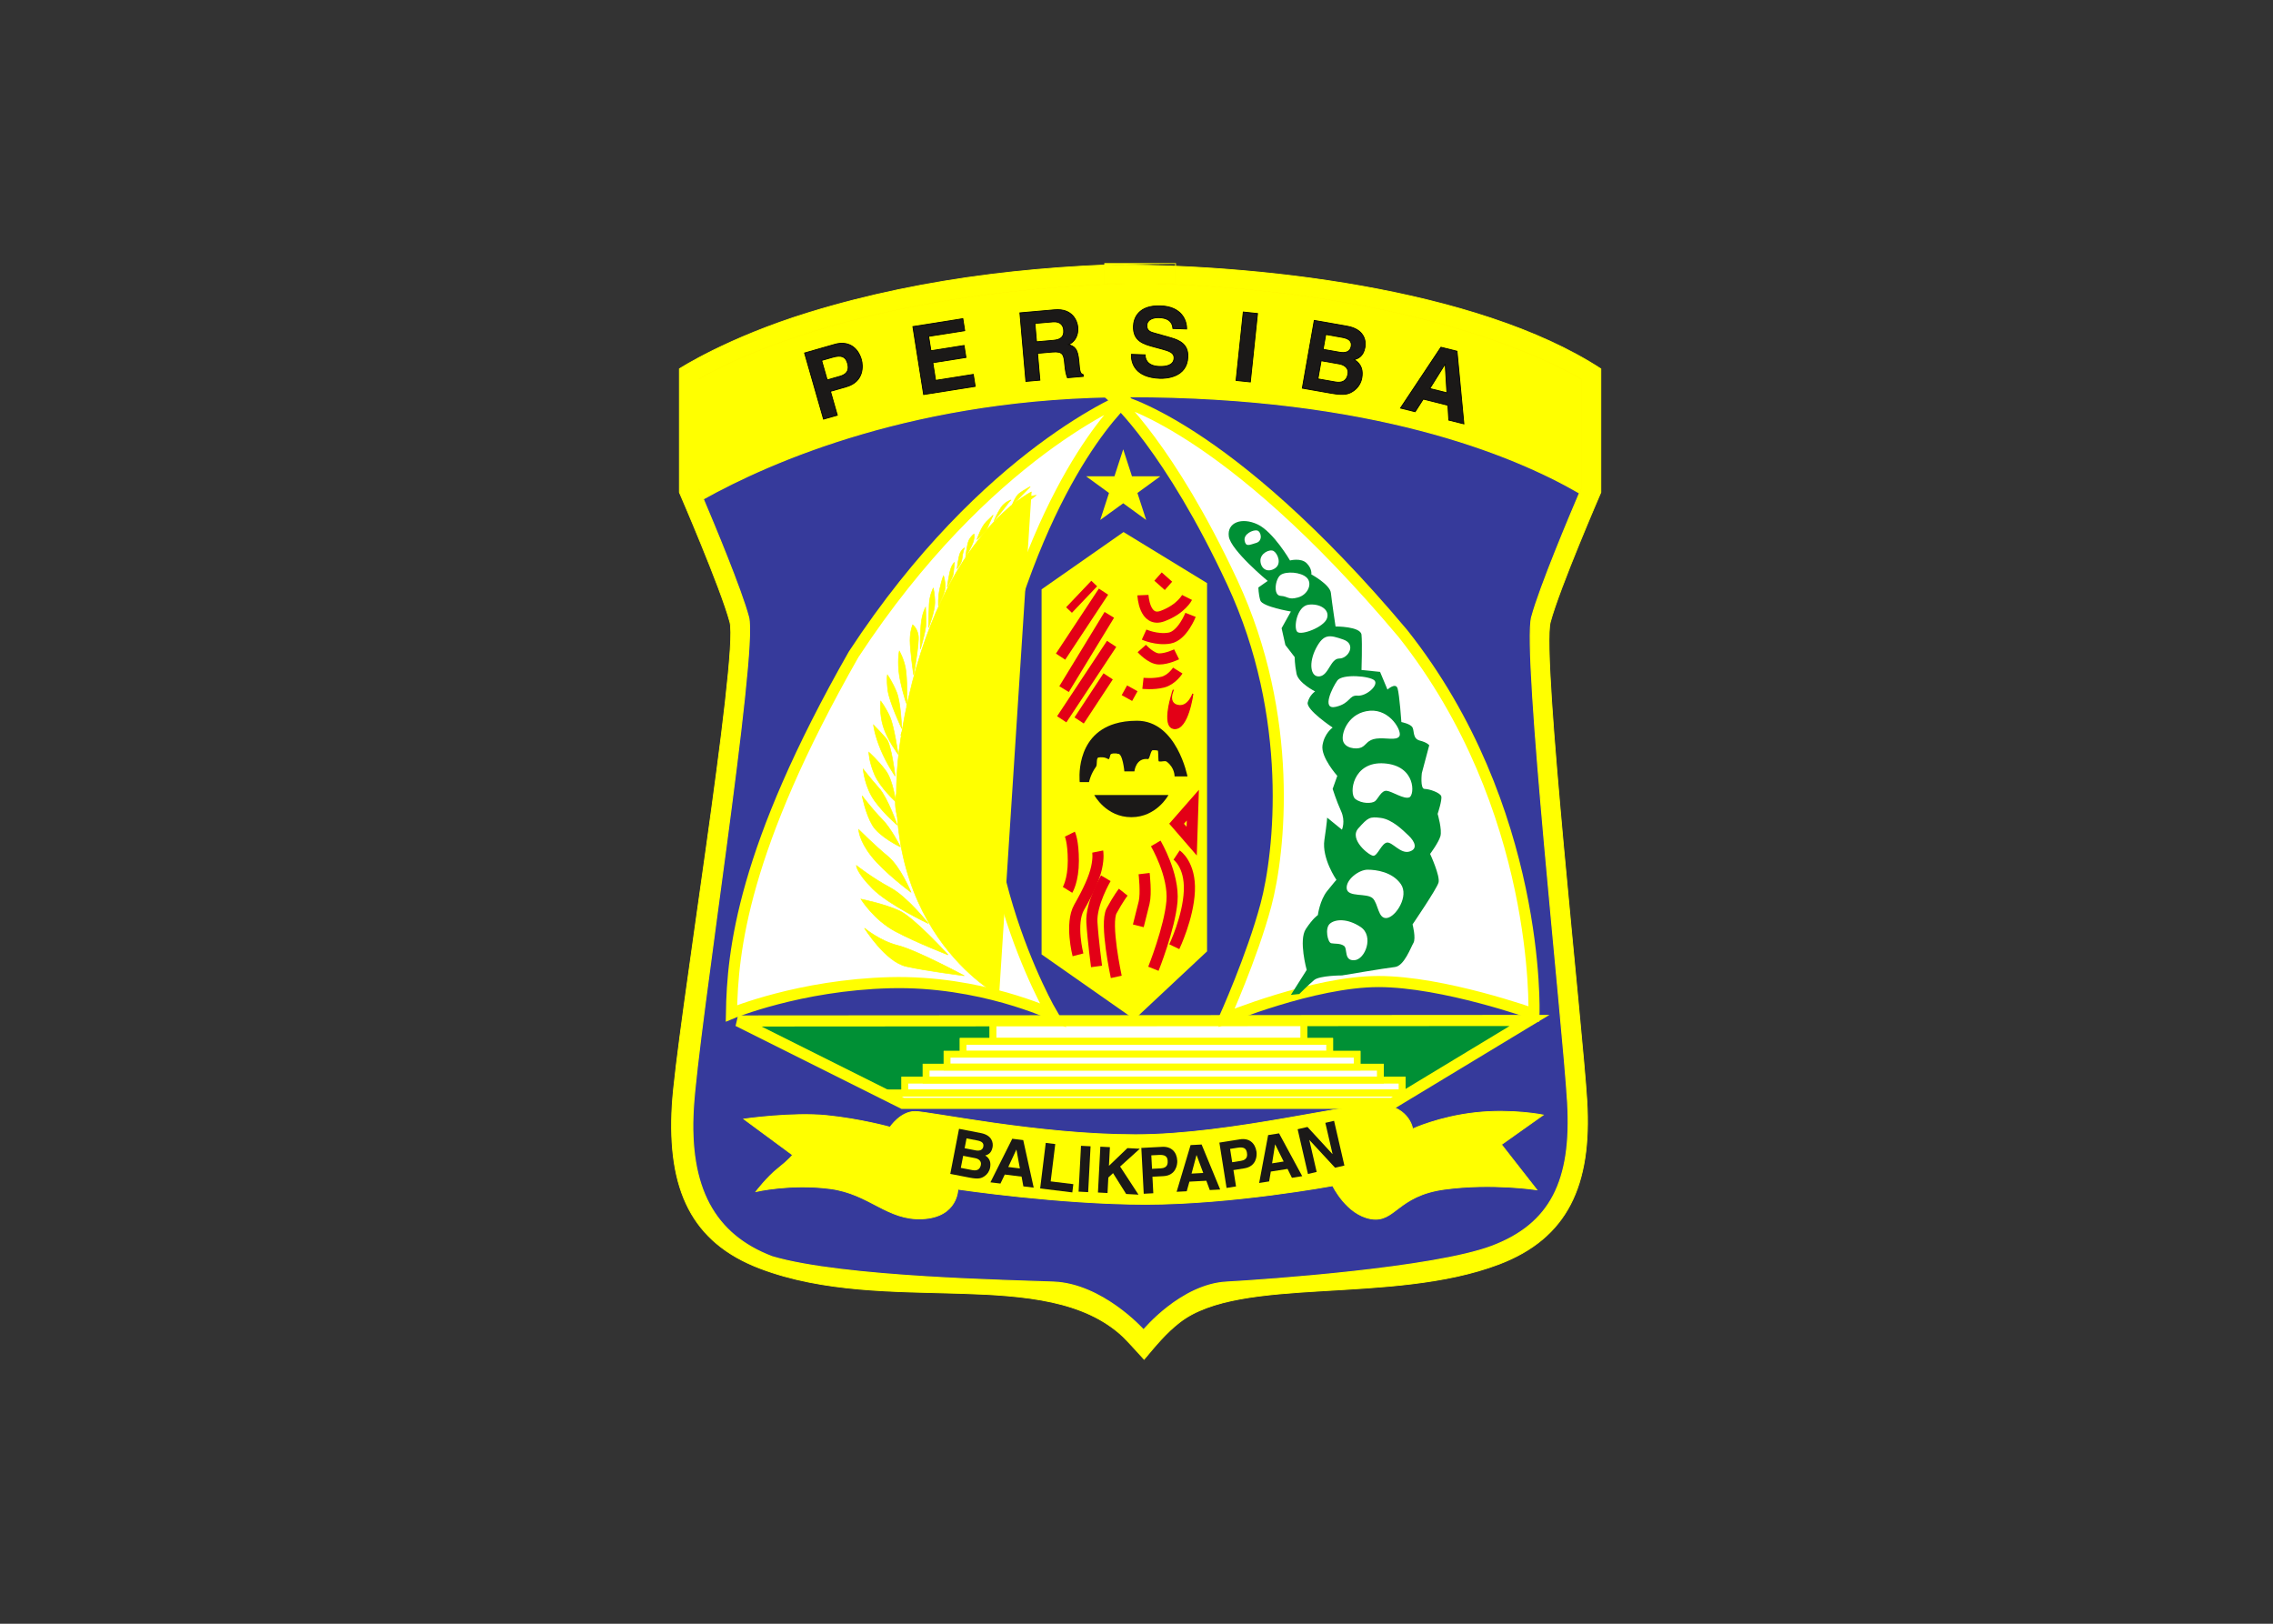 <svg clip-rule="evenodd" fill-rule="evenodd" viewBox="0 0 560 400" xmlns="http://www.w3.org/2000/svg"><rect x="0" y="0" width="560" height="400" fill="#333333" stroke="none"/><g transform="matrix(1.39 0 0 1.39 -83.6 -337.443)"><path d="m205.508 304.718c-9.499 2.925-15.462 5.831-18.093 7.253v16.644c1.359 3.184 7.245 17.089 8.727 22.648 2.106 7.897-9.176 73.522-10.015 87.793-.768 13.052 2.743 18.896 11.162 22.095 21.363 8.117 53.161-1.83 68.103 15.02l-5.196.1s.485-.593 1.364-1.485c15.235-15.461 40.525-6.281 61.849-14.385 8.418-3.199 11.93-9.043 11.162-22.095-.84-14.276-8.372-79.144-6.265-87.043 1.482-5.559 7.368-19.464 8.727-22.648v-16.644c-22.349-12.075-56.596-15.647-81.092-15.647v-6.854h12.565v6.854c-21.051 0-42.786 2.173-62.998 8.394zm-2.016-6.551c20.967-6.455 43.136-8.697 65.014-8.697v6.854h-12.565v-6.582c26.371-.272 65.997 4.104 87.947 18.387v21.901s-7.347 16.956-8.959 22.999c-1.597 5.988 5.731 72.049 6.485 84.875.878 14.916-3.425 24.289-15.571 28.906-19.082 7.25-45.805 1.951-56.58 10.285-2.458 1.901-4.342 4.21-6.327 6.581 0 0-3.035-3.358-3.715-3.997-13.723-12.894-41.872-3.571-64.367-12.119-12.144-4.617-16.448-13.99-15.57-28.906.754-12.826 11.831-79.637 10.234-85.625-1.611-6.043-8.959-22.999-8.959-22.999v-21.901s8.468-5.51 22.933-9.962z" fill="#ff0" stroke="#ff0" stroke-width=".14"/><path d="m268.506 292.897c-57.991 0-84.519 17.091-84.519 17.091v19.331s7.198 16.657 8.843 22.827c1.645 6.169-5.553 71.974-6.375 85.959-.822 13.983 3.085 21.593 13.367 25.5 10.282 3.906 40.095 6.083 47.092 6.376 8.67.362 15.923 8.474 15.923 8.474s6.648-8.034 14.697-8.474c6.994-.383 36.809-2.47 47.091-6.376 10.283-3.907 14.191-11.517 13.368-25.5-.823-13.985-8.021-79.79-6.375-85.959 1.645-6.17 8.842-22.827 8.842-22.827v-19.331s-26.528-17.091-84.519-17.091z" fill="#fcb900"/><path d="m268.506 292.897c-57.991 0-84.519 17.091-84.519 17.091v19.331s7.198 16.657 8.843 22.827c1.645 6.169-5.553 71.974-6.375 85.959-.822 13.983 3.085 21.593 13.367 25.5 10.282 3.906 40.095 6.083 47.092 6.376 8.67.362 15.923 8.474 15.923 8.474s6.648-8.034 14.697-8.474c6.994-.383 36.809-2.47 47.091-6.376 10.283-3.907 14.191-11.517 13.368-25.5-.823-13.985-8.021-79.79-6.375-85.959 1.645-6.17 8.842-22.827 8.842-22.827v-19.331s-26.528-17.091-84.519-17.091z" fill="#ff0" stroke="#ff0" stroke-width=".14"/><path d="m183.987 309.988v19.331" fill="none" stroke="#ff0" stroke-width=".19"/><path d="m337.993 438.105c-.823-13.985-8.021-79.79-6.375-85.959 1.426-5.347 7.019-18.565 8.485-21.996-11.985-6.941-36.843-17.077-79.843-17.077-37.594 0-63.641 11.531-75.468 18.128 1.921 4.528 6.731 16.043 8.038 20.945 1.645 6.169-8.974 73.086-9.796 87.07s3.693 22.357 13.976 26.265c12.532 3.718 42.907 4.207 49.904 4.5 8.67.362 15.923 8.474 15.923 8.474s6.648-8.034 14.697-8.474c6.994-.383 36.809-2.47 47.091-6.376 10.283-3.907 14.191-11.517 13.368-25.5z" fill="#363a9b" stroke="#ff0" stroke-width=".19"/><path d="m259.283 337.057 14.806 9.048v65.267l-12.878 12.054-16.452-11.515v-64.701z" fill="#ff0"/><path d="m200.623 447.463-8.637-6.375s8.637-1.235 14.704-.617c6.066.617 11.207 2.056 11.207 2.056s1.85-2.777 4.422-2.777c2.57 0 21.798 4.113 39.071 4.113 17.275 0 38.97-5.963 43.803-5.347 4.832.617 5.346 4.318 5.346 4.318s4.627-2.159 11.105-2.877c6.478-.721 12.03.411 12.03.411l-7.403 5.243 6.272 8.021s-7.918-1.235-16.349-.104c-8.431 1.132-8.739 5.965-13.058 5.245-4.319-.721-6.786-5.862-6.786-5.862s-17.789 3.291-33.109 3.291-33.314-2.674-33.314-2.674 0 4.935-6.272 5.245c-6.273.309-9.357-4.423-16.349-5.348s-13.161.514-13.161.514 1.953-2.57 3.907-4.112c1.955-1.542 2.571-2.364 2.571-2.364z" fill="#ff0" stroke="#ff0" stroke-width=".14"/><path d="m254.09 383.661h13.161s-2.082 3.932-6.58 3.932c-4.499 0-6.581-3.932-6.581-3.932z" fill="#1b1918"/><path d="m268.331 380.37h2.288s-1.902-9.871-8.946-9.871c-1.53 0-2.833.195-3.941.532-7.177 2.183-6.212 10.342-6.212 10.342h1.645s.272-1.409 1.249-2.733c.254-.343-.024-1.573.447-1.631 2.041-.263 1.659 1.116 2.099-.474.077-.278.997-.313 1.291-.174.877-.219 1.179 3.11 1.179 3.11h1.78s.244-2.467 2.442-2.174c.295-.111.441-1.542.808-1.572.304-.025.53.009.887.058.138.019.061 1.891.185 1.918.563.123 1.078-.191 1.416.062 1.437 1.075 1.383 2.607 1.383 2.607z" fill="#1b1918"/><path d="m271.365 391.834.205-6.374-2.879 3.289z" fill="none" stroke="#e30016" stroke-width="1.97"/><path d="m268.279 410.548s2.468-5.14 2.674-9.87-2.262-6.375-2.262-6.375" fill="none" stroke="#e30016" stroke-width="1.97"/><path d="m264.99 392.246s3.289 5.552 2.878 10.282c-.411 4.731-3.29 11.928-3.29 11.928" fill="none" stroke="#e30016" stroke-width="1.97"/><path d="m262.933 397.593s.411 3.495 0 5.141c-.412 1.646-1.029 4.112-1.029 4.112" fill="none" stroke="#e30016" stroke-width="1.97"/><path d="m257.998 415.895s-2.057-9.46-.823-11.722c1.234-2.263 2.056-3.29 2.056-3.29" fill="none" stroke="#e30016" stroke-width="1.97"/><path d="m256.146 398.415s-2.672 4.525-2.467 7.816c.206 3.289.822 7.814.822 7.814" fill="none" stroke="#e30016" stroke-width="1.97"/><path d="m251.211 411.987s-1.439-5.552.206-8.431c1.645-2.878 2.673-5.141 3.084-6.991.412-1.851.206-2.88.206-2.88" fill="none" stroke="#e30016" stroke-width="1.97"/><path d="m249.772 390.601s.616 1.233.616 4.73c0 3.495-1.028 5.141-1.028 5.141" fill="none" stroke="#e30016" stroke-width="1.97"/><path d="m265.4 344.948 1.851 1.645" fill="none" stroke="#e30016" stroke-width="1.97"/><path d="m259.437 365.102 1.851 1.028" fill="none" stroke="#e30016" stroke-width="1.97"/><path d="m268.074 365.102s-2.262 6.58.205 6.785c2.468.206 3.291-6.169 3.291-6.169s-.823 2.468-2.673 2.057c-1.851-.411-.823-2.673-.823-2.673z" fill="#e30016" stroke="#e30016" stroke-width=".19"/><path d="m268.897 361.605s-1.029 1.645-2.674 2.057-3.496.205-3.496.205" fill="none" stroke="#e30016" stroke-width="1.97"/><path d="m262.522 357.698s1.645 1.85 3.084 1.85c1.44 0 3.085-.822 3.085-.822" fill="none" stroke="#e30016" stroke-width="1.97"/><path d="m271.159 351.734s-1.44 3.702-3.702 4.114c-2.262.411-4.524-.617-4.524-.617" fill="none" stroke="#e30016" stroke-width="1.97"/><path d="m262.727 348.238s.206 4.936 3.496 3.702c3.291-1.234 4.319-3.291 4.319-3.291" fill="none" stroke="#e30016" stroke-width="1.97"/><path d="m256.558 362.634-5.141 7.814" fill="none" stroke="#e30016" stroke-width="1.97"/><path d="m257.175 356.876-8.843 13.366" fill="none" stroke="#e30016" stroke-width="1.97"/><path d="m256.763 351.734-8.02 13.162" fill="none" stroke="#e30016" stroke-width="1.97"/><path d="m248.127 359.138 7.608-11.517" fill="none" stroke="#e30016" stroke-width="1.97"/><path d="m249.622 350.88 4.468-4.698z" fill="none" stroke="#e30016" stroke-width="1.42"/><path d="m329.561 423.71h-138.603l29.201 14.601h86.782z" fill="#009035"/><g stroke="#ff0"><path d="m216.67 436.476h93.113l-2.842 1.835h-86.782l-3.489-1.745z" fill="#fff" stroke-width="1.18"/><path d="m216.67 436.476h93.113m-93.113.09v-.09" fill="none" stroke-width="1.18"/><path d="m220.514 434.174h88.165v2.264h-88.165z" fill="#fff" stroke-width="1.18"/><path d="m220.514 434.174h88.165v2.264h-88.165z" fill="none" stroke-width="1.18"/><path d="m224.281 431.889h80.546v2.264h-80.546z" fill="#fff" stroke-width="1.18"/><path d="m224.281 431.889h80.546v2.264h-80.546z" fill="none" stroke-width="1.18"/><path d="m227.994 429.605h72.691v2.262h-72.691z" fill="#fff" stroke-width="1.18"/><path d="m227.994 429.605h72.691v2.262h-72.691z" fill="none" stroke-width="1.18"/><path d="m230.85 427.32h64.98v2.264h-64.98z" fill="#fff" stroke-width="1.18"/><path d="m230.85 427.32h64.98v2.264h-64.98z" fill="none" stroke-width="1.18"/><path d="m236.134 423.71h55.125v3.588h-55.125z" fill="#fff" stroke-width="1.18"/><path d="m291.259 423.71v3.588h-55.125v-3.588" fill="none" stroke-width="1.18"/><path d="m331.249 423.616-140.291.094 29.201 14.601h86.782z" fill="none" stroke-width="1.97"/><path d="m246.665 422.567s-17.714-30.168-10.055-61.168c9.26-36.51 23.65-48.326 23.65-48.326s-25.213 9.68-48.81 45.656c-19.695 34.553-21.478 52.599-21.659 63.631 0 0 12.065-5.026 28.106-5.437s28.768 5.644 28.768 5.644z" fill="#fff" stroke-width="1.97"/><path d="m277.123 423.299s15.834-6.58 27.35-6.58 27.556 5.758 27.556 5.758 1.304-36.494-23.238-67.453c-31.591-37.53-50.999-41.539-50.999-41.539s9.665 8.636 20.769 32.491c11.105 23.855 8.432 47.916 5.965 57.169-2.469 9.255-7.403 20.154-7.403 20.154z" fill="#fff" stroke-width="1.97"/><path d="m237.355 334.408s.978-.359 2.366-1.002c1.388-.642 4.035-2.852 4.035-2.852s-1.002.102-2.647.744c-1.645.643-3.754 3.11-3.754 3.11z" fill="#ff0" stroke-width=".11"/><path d="m231.495 341.349s2.031-2.75 5.218-4.113c3.188-1.362 4.756-2.647 4.756-2.647s-.54-.54-2.828 0c-2.288.539-7.146 6.76-7.146 6.76z" fill="#ff0" stroke-width=".11"/><path d="m228.308 346.927s2.647-3.675 4.935-4.858 4.781-1.645 6.041-2.468c1.26-.822 2.364-3.47 2.364-3.47s-2.39.026-4.574 1.388c-2.186 1.363-7.764 7.66-8.766 9.408z" fill="#ff0" stroke-width=".11"/><path d="m226.483 351.221s.745-.438 5.397-3.008c4.653-2.571 6.016-4.678 6.838-5.681.824-1.003 1.183-2.108 1.183-2.108s-3.831.18-6.478 2.287c-2.647 2.108-6.94 8.509-6.94 8.509z" fill="#ff0" stroke-width=".11"/><path d="m224.014 357.441s.926-1.748 3.112-2.75c2.184-1.003 7.145-2.545 8.045-3.188.899-.643 1.26-2.931 1.26-2.931s-1.08-.437-4.653 1.105c-3.573 1.544-5.218 2.751-6.221 4.294-1.002 1.542-1.543 3.47-1.543 3.47z" fill="#ff0" stroke-width=".11"/><path d="m222.19 363.456s1.722-2.93 4.652-4.292c2.931-1.363 6.144-2.752 6.684-3.471.54-.721 1.362-2.108 1.362-2.108s-4.55-.437-7.12 1.748-5.578 8.123-5.578 8.123z" fill="#ff0" stroke-width=".11"/><path d="m220.801 367.954s1.261-1.774 4.114-2.852c2.853-1.081 6.427-3.908 6.965-4.834.54-.925 1.261-2.827 1.261-2.827s-1.44.103-4.371 2.107c-2.93 2.006-7.146 6.376-7.146 6.376z" fill="#ff0" stroke-width=".11"/><path d="m219.799 373.07s1.671-.566 5.681-3.213c4.01-2.648 5.193-6.195 5.193-6.195s-5.475 2.468-7.481 4.009c-2.005 1.543-3.393 5.399-3.393 5.399z" fill="#ff0" stroke-width=".11"/><path d="m239.542 332.301s.564-1.568 1.284-2.108 1.928-1.182 1.928-1.182z" fill="#ff0" stroke-width=".11"/><path d="m236.353 335.051s.464-1.182 1.183-2.287c.719-1.106 1.825-1.389 1.825-1.389s-.257.18-.72.823c-.462.643-2.288 2.853-2.288 2.853z" fill="#ff0" stroke-width=".11"/><path d="m233.32 338.341s.72-2.184 1.646-3.11c.925-.925 1.207-1.182 1.207-1.182s-.822 1.748-1.105 2.467c-.283.72-1.748 1.825-1.748 1.825z" fill="#ff0" stroke-width=".11"/><path d="m231.315 341.452s.206-2.185.565-2.93c.361-.746.9-1.106.9-1.106s.129.36-.077 1.183c-.205.822-1.388 2.853-1.388 2.853z" fill="#ff0" stroke-width=".11"/><path d="m229.773 343.535s.257-2.083.539-2.725c.283-.643.747-.926.747-.926s-.309.899-.386 1.825c-.078.926-.9 1.826-.9 1.826z" fill="#ff0" stroke-width=".11"/><path d="m228.025 346.825s.36-2.468.642-3.29c.284-.823.643-1.08.643-1.08s-.077 1.08-.18 1.902-1.105 2.468-1.105 2.468z" fill="#ff0" stroke-width=".11"/><path d="m226.483 350.115s-.128-1.389.257-3.11c.386-1.723.643-2.186.643-2.186s.385 1.157.282 2.186c-.103 1.028-1.182 3.11-1.182 3.11z" fill="#ff0" stroke-width=".11"/><path d="m224.734 353.971s.026-2.468.103-4.113c.078-1.645.72-2.853.72-2.853s.283 1.028.283 2.57c0 1.543-1.106 4.396-1.106 4.396z" fill="#ff0" stroke-width=".11"/><path d="m223.269 357.801s-.077-2.134.103-4.216.823-3.187.823-3.187.077 1.439.077 2.828c0 1.387-1.003 4.575-1.003 4.575z" fill="#ff0" stroke-width=".11"/><path d="m222.01 361.913s-.566-4.009-.566-5.654c0-1.646.463-2.751.463-2.751s.822.565 1.002 1.928c.181 1.363-.822 6.941-.822 6.941z" fill="#ff0" stroke-width=".11"/><path d="m220.725 367.209s-1.106-3.444-1.286-5.655.103-3.394.103-3.394.719 1.183 1.08 2.932c.36 1.747.282 6.477.282 6.477z" fill="#ff0" stroke-width=".11"/><path d="m219.979 371.887s-2.211-4.704-2.467-6.785c-.258-2.083-.078-2.725-.078-2.725s.926 1.285 1.646 3.11c.719 1.825.899 6.4.899 6.4z" fill="#ff0" stroke-width=".11"/><path d="m219.336 376.437s-1.928-2.57-2.647-4.935c-.72-2.365-.437-4.473-.437-4.473s.925 1.182 1.644 2.828c.721 1.645 1.44 6.58 1.44 6.58z" fill="#ff0" stroke-width=".11"/><path d="m218.797 380.294s-1.439-2.032-2.545-4.679c-1.105-2.648-1.285-4.37-1.285-4.37s1.388 1.388 2.288 2.467c.899 1.081 1.542 6.582 1.542 6.582z" fill="#ff0" stroke-width=".11"/><path d="m218.9 384.844s-2.751-2.469-3.753-4.833c-1.003-2.366-1.003-3.933-1.003-3.933s1.722 1.542 3.008 3.29c1.284 1.748 1.748 5.476 1.748 5.476z" fill="#ff0" stroke-width=".11"/><path d="m219.157 388.956s-2.108-1.722-3.933-4.19-2.082-5.681-2.082-5.681 1.285 1.645 2.827 3.393c1.543 1.748 3.188 6.478 3.188 6.478z" fill="#ff0" stroke-width=".11"/><path d="m219.747 392.864s-3.726-1.775-4.961-3.832c-1.233-2.056-1.825-5.218-1.825-5.218s1.851 2.468 3.497 4.113c1.645 1.646 3.289 4.937 3.289 4.937z" fill="#ff0" stroke-width=".11"/><path d="m221.599 400.883s-4.73-3.496-6.992-6.374c-2.262-2.88-2.262-4.731-2.262-4.731s2.879 2.879 5.141 4.731c2.261 1.85 4.113 6.374 4.113 6.374z" fill="#ff0" stroke-width=".11"/><path d="m224.684 406.435s-6.993-3.29-9.872-6.168c-2.879-2.88-2.879-4.114-2.879-4.114s2.879 2.262 5.964 3.908c3.085 1.645 6.787 6.374 6.787 6.374z" fill="#ff0" stroke-width=".11"/><path d="m228.179 411.987s-5.346-2.056-9.254-4.112c-3.907-2.057-6.169-5.758-6.169-5.758s4.113.823 6.786 2.056c2.673 1.235 8.637 7.814 8.637 7.814z" fill="#ff0" stroke-width=".11"/><path d="m231.059 415.69s-6.582-.823-10.282-1.645c-3.703-.823-7.404-6.786-7.404-6.786s2.674 2.261 5.963 3.084c3.291.822 11.722 5.347 11.722 5.347z" fill="#ff0" stroke-width=".11"/><path d="m219.542 377.851 9.459-6.58s.207-.412-3.907 0c-4.112.411-5.552 6.58-5.552 6.58z" fill="#ff0" stroke-width=".11"/><path d="m219.747 388.956s.824-3.907 2.88-6.17c2.056-2.261 7.609-6.991 7.609-6.991s-2.571-.54-4.936.206c-3.29 1.027-5.964 5.552-6.375 8.02s.822 4.935.822 4.935z" fill="#ff0" stroke-width=".11"/><path d="m223.244 400.883s-.411-3.085 1.028-7.815c1.44-4.73 4.729-6.786 5.141-8.842.411-2.056 0-4.73 0-4.73s-4.936 3.29-6.786 8.638c-1.85 5.347.617 12.749.617 12.749z" fill="#ff0" stroke-width=".11"/><path d="m224.889 406.231s2.056-2.058 2.674-6.17c.616-4.113 1.027-8.02 1.027-8.02s-2.468 3.084-3.29 5.552c-.823 2.468-.411 8.638-.411 8.638z" fill="#ff0" stroke-width=".11"/><path d="m228.59 410.96s2.469-3.29 2.674-7.815c.205-4.523-.412-5.964-.412-5.964s-2.056 4.936-2.673 8.022c-.616 3.084.411 5.757.411 5.757z" fill="#ff0" stroke-width=".11"/><path d="m231.059 414.045s1.85-1.441 2.467-6.375c.617-4.936-.617-6.787-.617-6.787s-.411 1.234-1.44 5.552c-1.028 4.319-.41 7.61-.41 7.61z" fill="#ff0" stroke-width=".11"/><path d="m237.227 419.186s-23.031-11.927-17.273-46.476 23.031-42.773 23.031-42.773" fill="#ff0" stroke-width=".11"/></g><path d="m288.947 419.083 2.801-4.421s-1.464-5.27-.153-7.249c1.311-1.98 2.133-2.468 2.133-2.468s.334-2.622 1.646-4.267c1.31-1.646 1.644-1.98 1.644-1.98s-2.621-3.778-2.134-7.069c.49-3.291.49-3.957.49-3.957l2.622 2.132s.667-1.49-.155-3.29c-.823-1.8-1.491-3.933-1.491-3.933l.822-2.313s-2.955-3.291-2.621-5.424c.333-2.134 1.799-3.137 1.799-3.137s-4.73-3.136-4.421-4.447c.308-1.311 1.311-1.954 1.311-1.954s-2.956-1.49-3.291-3.135c-.333-1.645-.333-2.956-.333-2.956l-1.646-2.135-.669-2.981 1.646-2.956s-5.09-.849-5.424-1.98c-.334-1.13-.334-2.287-.334-2.287l1.645-1.157s-6.555-5.424-6.889-7.892c-.334-2.467 2.288-3.444 5.089-2.133 2.802 1.311 5.759 6.4 5.759 6.4s1.953-.514 2.955.489c1.003 1.003.823 1.979.823 1.979s3.316 1.8 3.47 3.291.823 5.938.823 5.938 4.447-.026 4.601 1.465c.155 1.491 0 6.247 0 6.247l3.29.334 1.311 3.136s1.465-1.337 1.8-.18c.334 1.156.668 5.938.668 5.938s1.645.308 1.98.976c.334.669 0 1.98 1.311 2.314 1.31.335 1.645.823 1.645.823l-1.311 4.935s-.334 2.802.488 2.802c.823 0 2.777.669 2.956 1.311.18.643-.643 3.111-.643 3.111s.823 2.801.489 3.957c-.335 1.158-1.825 3.136-1.825 3.136s1.825 3.934 1.49 5.091c-.333 1.156-4.6 7.404-4.6 7.404s.642 2.466.153 3.29c-.488.822-1.644 4.086-3.29 4.266-1.645.181-9.381 1.49-9.381 1.49s-3.959 0-4.937.824c-.976.822-2.622 2.467-2.622 2.467z" fill="#009035"/><path d="m282.803 338.984c1.234-.36.874-2.082.128-2.21-.745-.129-2.39.642-2.184 1.799.205 1.157.822.771 2.056.411z" fill="#fff"/><path d="m286.094 343.509c1.311-.822.488-2.674-.206-3.085-.694-.412-2.416.411-2.34 1.773.078 1.363 1.235 2.134 2.546 1.312z" fill="#fff"/><path d="m290.206 348.649c1.774-.487 2.596-2.467 1.568-3.495s-3.7-1.183-4.652-.489-1.363 3.625 0 3.702c1.362.077 1.311.771 3.084.282z" fill="#fff"/><path d="m292.057 349.935c1.98-.258 3.831.848 3.29 2.416-.539 1.568-4.575 3.085-5.27 2.39-.693-.694-.076-4.523 1.98-4.806z" fill="#fff"/><path d="m297.532 359.472c1.594 0 3.085-2.546.695-3.368-2.391-.822-3.445-1.08-4.807 1.516-1.363 2.597-1.029 5.219.617 5.014 1.644-.206 1.902-3.162 3.495-3.162z" fill="#fff"/><path d="m300.771 366.052c1.568.128 3.754-1.85 3.008-2.673s-5.733-1.235-6.607 0c-.874 1.234-2.878 5.269-.256 4.652s2.287-2.107 3.855-1.979z" fill="#fff"/><path d="m304.113 373.661c1.645-.205 3.522.411 4.061-.411.54-.822-1.593-4.808-5.218-4.524-3.625.283-5.012 3.624-4.807 5.141.206 1.517 2.391 1.773 3.291 1.362.899-.411 1.027-1.362 2.673-1.568z" fill="#fff"/><path d="m305.912 382.915c.951.078 3.085 1.568 4.036 1.157.952-.411 1.183-5.604-4.447-6.015-5.629-.412-6.298 5.398-5.141 6.297 1.157.901 2.956.824 3.495.412.54-.412 1.106-1.927 2.057-1.851z" fill="#fff"/><path d="m304.884 387.721c1.979.258 3.856 2.11 4.936 3.138s1.696 2.364.128 2.826c-1.568.463-3.033-1.748-3.985-1.593-.95.154-1.644 2.339-2.39 2.339-.745 0-4.396-2.93-2.673-4.858 1.722-1.928 2.005-2.108 3.984-1.852z" fill="#fff"/><path d="m303.445 401.962c1.028.978.925 3.702 2.518 3.497 1.594-.206 3.959-3.881 2.469-6.016-1.491-2.133-4.319-2.545-5.887-2.545s-3.907 1.8-3.701 3.369c.205 1.567 3.573.719 4.601 1.695z" fill="#fff"/><path d="m298.354 410.393c.695.49-.077 2.675 1.852 2.546 1.928-.128 3.496-4.292 1.105-5.886s-4.576-1.389-5.475-.565c-.9.821-.36 3.315.257 3.443.616.13 1.568-.025 2.261.462z" fill="#fff"/><path d="m228.574 450.81 3.38.656c1.636.319 2.123.125 2.666-.231.503-.33.887-.879 1.01-1.513.153-.79.049-1.618-.858-2.176.366-.101 1.074-.299 1.296-1.444.16-.824-.102-2.144-2.061-2.526l-3.881-.753zm2.285-3.204 2.125.413c.599.116 1.148.501 1.013 1.201-.158.812-.695 1.078-1.507.92l-2.047-.398zm.601-3.093 1.913.373c.756.146 1.184.437 1.057 1.093-.124.633-.696.789-1.352.661l-1.958-.38z" fill="#1b1918"/><path d="m238.235 450.927 2.98.366.314 1.728 1.832.224-1.854-8.424-1.945-.24-3.871 7.723 1.777.218zm2.048-4.407.022.003.609 3.317-2.058-.253z" fill="#1b1918"/><path d="m247.184 445.523-1.687-.208-.991 8.076 5.702.7.179-1.462-4.015-.493z" fill="#1b1918"/><path d="m253.442 445.919-1.698-.088-.425 8.123 1.697.09z" fill="#1b1918"/><path d="m256.591 451.451.836-.774 2.325 3.697 2.184.115-3.257-4.983 3.491-3.153-2.196-.114-3.274 3.141.173-3.305-1.697-.089-.426 8.125 1.697.09z" fill="#1b1918"/><path d="m264.408 451.313 1.947-.104c2.183-.113 2.493-1.991 2.455-2.726-.084-1.596-1.087-2.552-2.661-2.47l-3.711.194.426 8.125 1.697-.09zm-.074-1.404-.125-2.388 1.346-.07c1.053-.054 1.511.25 1.553 1.042.018.363.066 1.267-1.201 1.334z" fill="#1b1918"/><path d="m270.962 452.183 3-.157.608 1.647 1.844-.096-3.289-7.975-1.958.103-2.471 8.276 1.789-.093zm1.252-4.695.023-.002 1.176 3.161-2.072.11z" fill="#1b1918"/><path d="m278.765 450.133 1.925-.306c2.16-.341 2.273-2.241 2.158-2.968-.25-1.579-1.348-2.425-2.904-2.179l-3.671.582 1.273 8.035 1.679-.266zm-.219-1.389-.375-2.361 1.333-.211c1.041-.165 1.528.091 1.652.875.057.358.199 1.252-1.055 1.451z" fill="#1b1918"/><path d="m285.388 450.397 2.967-.469.777 1.574 1.824-.288-4.104-7.588-1.937.306-1.592 8.49 1.768-.279zm.754-4.8.022-.005 1.5 3.022-2.048.324z" fill="#1b1918"/><path d="m296.33 447.28-.022.007-4.421-4.795-1.745.403 1.83 7.927 1.546-.356-1.305-5.653.022-.005 4.54 4.906 1.656-.382-1.83-7.928-1.546.356z" fill="#1b1918"/><path d="m207.346 312.12 2.811-.807c3.153-.903 2.972-3.752 2.668-4.814-.66-2.303-2.451-3.364-4.721-2.713l-5.36 1.537 3.365 11.731 2.45-.703zm-.581-2.026-.989-3.448 1.945-.557c1.519-.436 2.292-.145 2.62.999.15.522.525 1.83-1.305 2.355z" fill="#1b1918" stroke="#000" stroke-width=".14"/><path d="m230.804 299.237-8.864 1.404 1.909 12.053 9.149-1.449-.338-2.131-6.68 1.058-.495-3.122 5.875-.931-.337-2.132-5.876.931-.402-2.536 6.397-1.012z" fill="#1b1918" stroke="#000" stroke-width=".14"/><path d="m241.976 310.362 2.489-.218-.417-4.758 2.626-.23c1.879-.165 2.037.47 2.182 2.13.109 1.253.266 1.87.486 2.431l2.81-.245-.027-.323c-.56-.155-.6-.596-.754-2.373-.199-2.269-.773-2.595-1.811-2.947 1.167-.512 1.744-1.722 1.626-3.06-.091-1.05-.893-3.385-4.127-3.102l-6.147.537zm1.893-7.025-.284-3.252 3.167-.276c1.49-.13 1.861.792 1.916 1.436.106 1.203-.497 1.715-1.818 1.832z" fill="#1b1918" stroke="#000" stroke-width=".14"/><path d="m260.675 305.561c-.053 1.512.622 4.104 5.072 4.26 1.071.036 4.819-.156 4.947-3.824.077-2.192-1.429-2.925-3.079-3.391l-2.946-.834c-.506-.137-1.281-.368-1.247-1.319.038-1.104 1.206-1.421 2.174-1.387 2.225.078 2.384 1.376 2.433 1.922l2.445.085c.036-1.495-.881-3.976-4.618-4.107-3.958-.138-4.772 2.231-4.82 3.591-.093 2.684 1.794 3.192 3.749 3.719l1.297.351c1.28.351 2.188.638 2.155 1.589-.045 1.291-1.397 1.533-2.603 1.491-2.225-.077-2.52-1.38-2.513-2.061z" fill="#1b1918" stroke="#000" stroke-width=".14"/><path d="m283.04 298.324-2.535-.266-1.276 12.138 2.536.266z" fill="#1b1918" stroke="#000" stroke-width=".14"/><path d="m290.969 311.563 5.089.897c2.461.434 3.188.131 3.991-.418.745-.507 1.307-1.341 1.475-2.294.21-1.189.031-2.428-1.344-3.241.545-.162 1.603-.476 1.906-2.201.219-1.237-.21-3.212-3.155-3.731l-5.843-1.03zm3.343-4.864 3.198.564c.903.158 1.737.72 1.55 1.775-.215 1.222-1.012 1.633-2.235 1.417l-3.079-.542zm.821-4.654 2.878.508c1.139.2 1.79.625 1.615 1.613-.168.954-1.023 1.201-2.011 1.027l-2.946-.52z" fill="#1b1918" stroke="#000" stroke-width=".14"/><path d="m312.409 313.502 4.369 1.09.15 2.63 2.689.669-1.22-12.881-2.854-.711-7.174 10.788 2.606.65zm3.854-6.186.032.008.301 5.05-3.018-.753z" fill="#1b1918" stroke="#000" stroke-width=".14"/><path d="m252.647 327.176h5.025l1.556-4.783 1.552 4.783h5.026l-4.061 2.958 1.553 4.782-4.07-2.958-4.074 2.958 1.553-4.782z" fill="#ff0"/></g></svg>